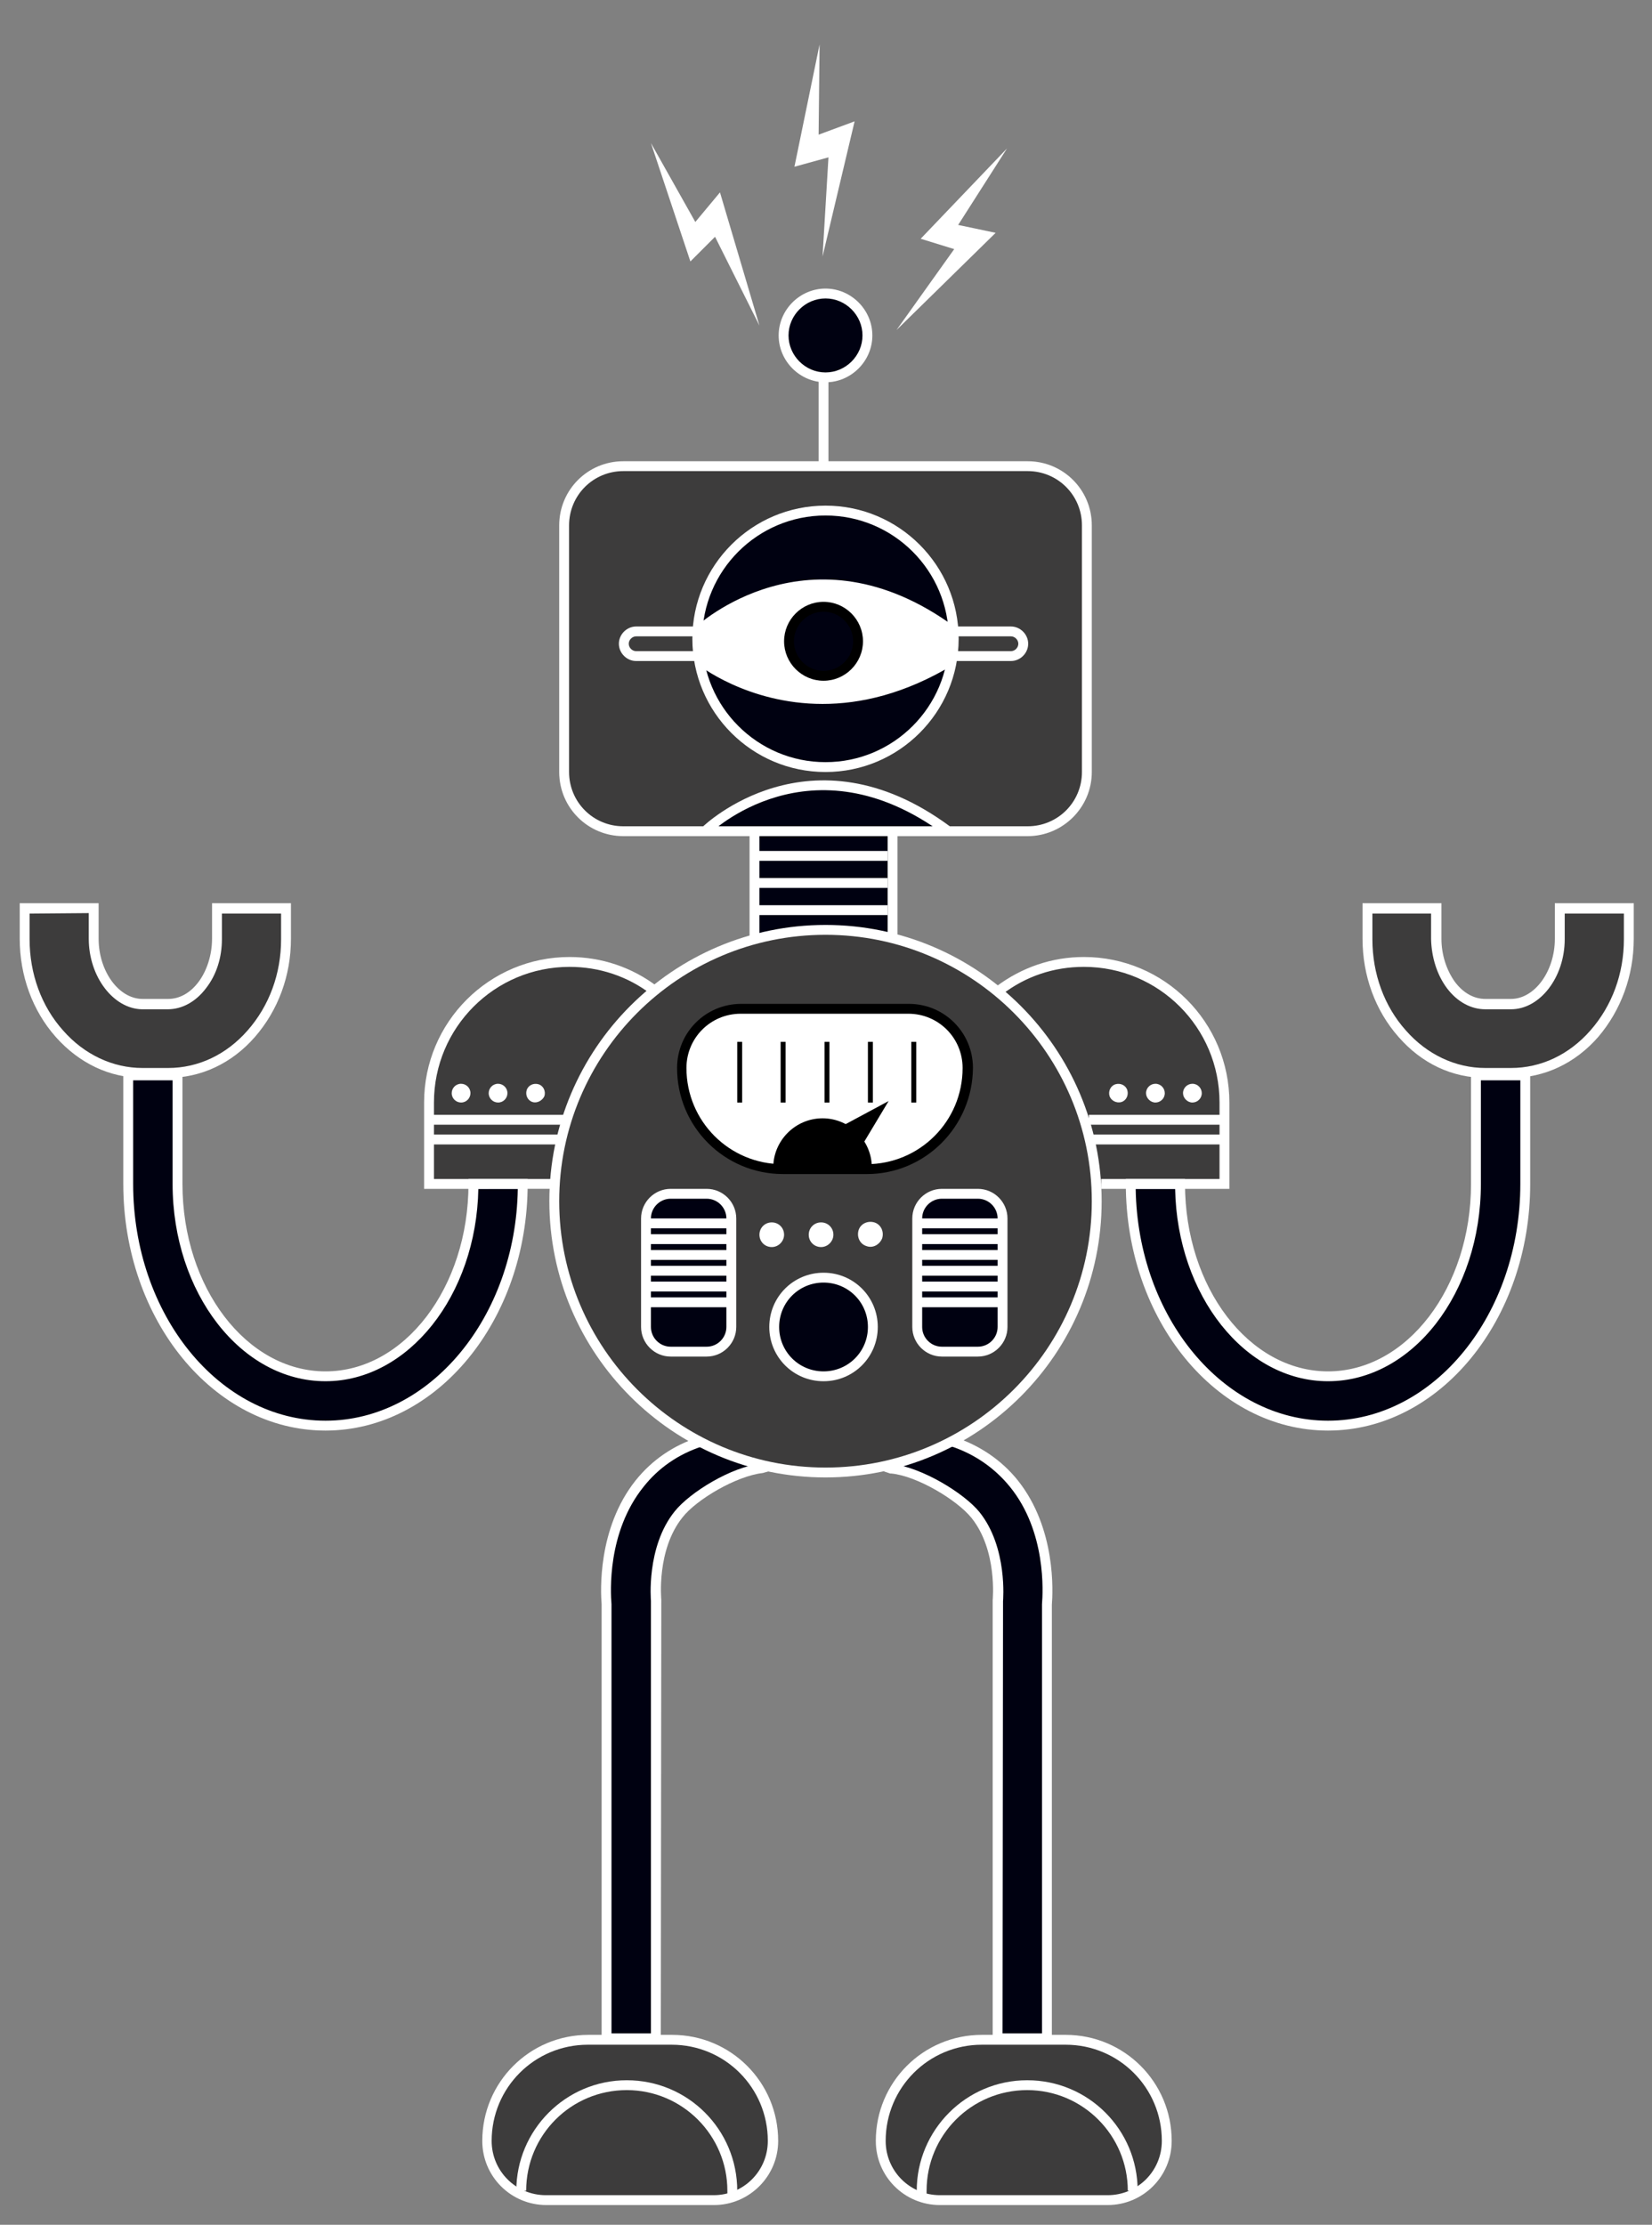<svg xmlns="http://www.w3.org/2000/svg" viewBox="0 0 335 451"><rect x="0" y="0" width="335" height="451" fill="#808080" stroke="none"/><style>.st0{fill:#3d3c3c}.st1{fill:#000111}.st2{fill:#fff}</style><g id="Color_2"><path class="st0" d="M208 168h-82c-6.6 0-12-5.4-12-12v-50c0-6.6 5.4-12 12-12h82c6.6 0 12 5.4 12 12v50c0 6.6-5.4 12-12 12zm-41 20c-30.4 0-55 24.6-55 55s24.6 55 55 55 55-24.6 55-55-24.6-55-55-55zm29.2 28.5c0 11.3-9.2 20.5-20.5 20.5h-17c-11.3 0-20.5-9.2-20.5-20.5 0-6.6 5.4-12 12-12h34c6.6 0 12 5.4 12 12zm-77.1 197h17c11.3 0 20.5 9.2 20.5 20.5 0 6.6-5.4 12-12 12h-34c-6.6 0-12-5.4-12-12 0-11.3 9.2-20.5 20.5-20.5zM34.1 218h-5.2C15.7 218 5 205.8 5 190.8v-6.2h14v6.2c0 7.1 4.5 13.2 9.9 13.2h5.2c5.4 0 9.9-6 9.9-13.2v-6.2h14v6.2c0 15-10.7 27.2-23.9 27.2z"/><path class="st0" d="M112.5 237.5s3.8-26.2 20.2-36.3c0 0-11.7-10.7-28.2-3.8 0 0-18.2 5.7-17.5 28.2l-.2 14.3H112l.5-2.4zm103.7 176h-17c-11.3 0-20.5 9.2-20.5 20.5 0 6.6 5.4 12 12 12h34c6.6 0 12-5.4 12-12 0-11.3-9.3-20.5-20.5-20.5zm85-195.5h5.2c13.2 0 23.9-12.2 23.9-27.2v-6.2h-14v6.2c0 7.1-4.5 13.2-9.9 13.2h-5.2c-5.4 0-9.9-6-9.9-13.2v-6.2h-14v6.2c0 15 10.7 27.2 23.9 27.2zm-78.4 19.5s-3.8-26.2-20.2-36.3c0 0 11.7-10.7 28.2-3.8 0 0 18.2 5.7 17.5 28.2l.2 14.3h-25.2l-.5-2.4z"/></g><g id="Color_1_1_"><path class="st1" d="M142 127s23-20 51 1c0 0 0-23-25-24 0 0-22-2-26 23zm0 8s5 22 27 20c0 0 18 1 24-21 0 0-23 17-51 1z"/><circle class="st1" cx="167" cy="130" r="7"/><path class="st1" d="M144.5 167.8s20.8-19.2 46.7.5l-9.8.2-.4 21.5s-13-4-28 0v-21l-8.5-1.2zM65.7 289c-22.1 0-40-22-40-49v-22h10v22c0 21.5 13.5 39 30 39s30-17.5 30-39h10c0 27-18 49-40 49zm67 125h-10v-88.8c-.2-2.2-.9-15 6.7-24.5 3.2-4 7.4-6.8 12.4-8.5 3.7 1.2 11.2 3.7 11.2 3.7l1.2 1.7c-5.8.6-14.1 5.7-17 9.4-5.6 6.9-4.6 17.3-4.5 17.4V414z"/><circle class="st1" cx="167" cy="269" r="10"/><path class="st1" d="M143.3 274H136c-2.8 0-5-2.3-5-5v-22c0-2.8 2.3-5 5-5h7.3c2.8 0 5 2.3 5 5v22c0 2.7-2.3 5-5 5zm55 0H191c-2.8 0-5-2.3-5-5v-22c0-2.8 2.3-5 5-5h7.3c2.8 0 5 2.3 5 5v22c0 2.7-2.3 5-5 5zm70.2 15.3c22.1 0 40-22 40-49v-22h-10v22c0 21.5-13.5 39-30 39s-30-17.5-30-39h-10c0 27.1 18 49 40 49zm-67 125h10v-88.8c.2-2.2.9-15-6.7-24.5-3.2-4-7.4-6.8-12.4-8.5-3.7 1.2-11.2 3.7-11.2 3.7L180 298c5.8.6 14.1 5.7 17 9.4 5.6 6.9 4.6 17.3 4.5 17.4v89.5z"/><ellipse class="st1" cx="167.4" cy="68" rx="8.1" ry="8.4"/></g><g id="Outline"><path class="st2" d="M175.8 237h-17c-11.3 0-20.5-9.2-20.5-20.5 0-6.6 5.4-12 12-12h34c6.6 0 12 5.4 12 12-.1 11.3-9.3 20.5-20.5 20.5zm15.9-110.2c-21-15.8-40.3-5.2-40.3-5.2l-6.2 3.7c-5.2 1.3-3.5 5.7-3.5 5.7-.8 3.2 2.5 4.5 2.5 4.5 20.8 12.3 41.2 2.7 41.2 2.7 9.2-3.8 7.8-7.2 7.8-7.2.8-4-1.5-4.2-1.5-4.2zM167 137c-3.9 0-7-3.1-7-7s3.1-7 7-7 7 3.1 7 7-3.1 7-7 7z"/><path class="st2" d="M208.4 169.5h-82c-7.2 0-13-5.8-13-13v-50c0-7.2 5.8-13 13-13h82c7.2 0 13 5.8 13 13v50c0 7.2-5.9 13-13 13zm-82-74c-6.1 0-11 4.9-11 11v50c0 6.1 4.9 11 11 11h82c6.1 0 11-4.9 11-11v-50c0-6.1-4.9-11-11-11h-82zm41 204c-30.9 0-56-25.1-56-56s25.1-56 56-56 56 25.1 56 56-25.1 56-56 56zm0-110c-29.8 0-54 24.2-54 54s24.2 54 54 54 54-24.2 54-54-24.2-54-54-54z"/><path class="st2" d="M167.4 156.5c-14.9 0-27-12.1-27-27s12.1-27 27-27 27 12.1 27 27-12.1 27-27 27zm0-52c-13.8 0-25 11.2-25 25s11.2 25 25 25 25-11.2 25-25-11.2-25-25-25zm0-27c-5.2 0-9.5-4.3-9.5-9.5s4.3-9.5 9.5-9.5 9.5 4.3 9.5 9.5-4.3 9.5-9.5 9.5zm0-17c-4.1 0-7.5 3.4-7.5 7.5s3.4 7.5 7.5 7.5 7.5-3.4 7.5-7.5-3.4-7.5-7.5-7.5zM152 169h2v21.4h-2zm28 0h2v21.4h-2zm-13 111c-6.1 0-11-4.9-11-11s4.9-11 11-11 11 4.9 11 11-4.9 11-11 11zm0-20c-5 0-9 4-9 9s4 9 9 9 9-4 9-9-4-9-9-9z"/><path class="st2" d="M166 77h2v17.3h-2z"/><path d="M167 138c-4.4 0-8-3.6-8-8s3.6-8 8-8 8 3.6 8 8-3.6 8-8 8zm0-14c-3.3 0-6 2.7-6 6s2.7 6 6 6 6-2.7 6-6-2.7-6-6-6z"/><path class="st2" d="M192.4 128.6c-28-20.4-49.7-.3-49.9-.1l-1.4-1.4c.2-.2 23.1-21.5 52.4-.1l-1.1 1.6zm-25.6 14.1c-15.3 0-25.3-8-25.4-8.1l1.3-1.5c.2.2 21.5 17.2 49.7-.1l1 1.7c-9.9 6-18.9 8-26.6 8zM141 134h-12c-1.9 0-3.5-1.6-3.5-3.5s1.6-3.5 3.5-3.5h12v2h-12c-.8 0-1.5.7-1.5 1.5s.7 1.5 1.5 1.5h12v2z"/><path class="st2" d="M205 134h-12v-2h12c.8 0 1.5-.7 1.5-1.5s-.7-1.5-1.5-1.5h-12v-2h12c1.9 0 3.5 1.6 3.5 3.5s-1.6 3.5-3.5 3.5zm-13.6 35.1c-27-19.9-47.3-.3-47.5-.1l-1.4-1.4c.2-.2 21.8-21 50.1-.1l-1.2 1.6zm-38.1 14.4H180v2h-26.7zm0-5.5H180v2h-26.7zm0-5.5H180v2h-26.7zM132 29l8 24 5-5 9 18-8-27-5 6zm34.2-20l-5.1 24.8 6.9-1.9-1.2 20.1 6.5-27.4-7.3 2.7zm38 21.1l-17.5 18.3 6.8 2.1-11.7 16.4 20.1-19.7-7.6-1.6zM143.3 275H136c-3.3 0-6-2.7-6-6v-22c0-3.3 2.7-6 6-6h7.3c3.3 0 6 2.7 6 6v22c0 3.3-2.7 6-6 6zm-7.3-32c-2.2 0-4 1.8-4 4v22c0 2.2 1.8 4 4 4h7.3c2.2 0 4-1.8 4-4v-22c0-2.2-1.8-4-4-4H136zm62.3 32H191c-3.3 0-6-2.7-6-6v-22c0-3.3 2.7-6 6-6h7.3c3.3 0 6 2.7 6 6v22c0 3.3-2.7 6-6 6zm-7.3-32c-2.2 0-4 1.8-4 4v22c0 2.2 1.8 4 4 4h7.3c2.2 0 4-1.8 4-4v-22c0-2.2-1.8-4-4-4H191zm-34.5 9.8c-1.4 0-2.5-1.1-2.5-2.5s1.1-2.5 2.5-2.5 2.5 1.1 2.5 2.5c0 1.3-1.1 2.5-2.5 2.5zm10 0c-1.4 0-2.5-1.1-2.5-2.5s1.1-2.5 2.5-2.5 2.5 1.1 2.5 2.5c0 1.3-1.1 2.5-2.5 2.5zm9.2-.2c-1.3-.4-2-1.8-1.6-3.2.4-1.3 1.8-2 3.2-1.6 1.3.4 2 1.8 1.6 3.2-.5 1.3-1.9 2.1-3.2 1.6z"/><path d="M175.8 238h-17c-11.9 0-21.5-9.6-21.5-21.5 0-7.2 5.8-13 13-13h34c7.2 0 13 5.8 13 13-.1 11.9-9.7 21.5-21.5 21.5zm-25.6-32.5c-6.1 0-11 4.9-11 11 0 10.8 8.7 19.5 19.5 19.5h17c10.8 0 19.5-8.7 19.5-19.5 0-6.1-4.9-11-11-11h-34z"/><path d="M156.8 236.7c0-5.5 4.5-10 10-10s10 4.5 10 10m-18.5-25.5h1v12.3h-1zm17.7 0h1v12.3h-1zm8.8 0h1v12.3h-1zm-35.3 0h1v12.3h-1zm17.7 0h1v12.3h-1z"/><path d="M170.7 228.3l9.5-5.1-5.4 9z"/><path class="st2" d="M131 263h17v2h-17zm0-12.8h17v2h-17zm0 3.2h17v2h-17zm0 3.2h17v2h-17zm0 3.2h17v2h-17zm0-12.8h17v2h-17zm55 16h17v2h-17zm0-12.8h17v2h-17zm0 3.2h17v2h-17zm0 3.2h17v2h-17zm0 3.2h17v2h-17zm0-12.8h17v2h-17zm-74-6H86v-17.5c0-16.3 13.2-29.5 29.5-29.5 6.5 0 12.7 2.1 17.8 6l-1.2 1.6c-4.8-3.7-10.6-5.6-16.6-5.6-15.2 0-27.5 12.3-27.5 27.5V239h24v2z"/><path class="st2" d="M66 290c-22.6 0-41-22.4-41-50v-23h12v23c0 21 13 38 29 38s29-17 29-38v-1h12v1c0 27.6-18.4 50-41 50zm-39-71v21c0 26.5 17.5 48 39 48 21.2 0 38.6-21 39-47h-8c-.4 21.6-14.2 39-31 39-17.1 0-31-17.9-31-40v-21h-8zm107 194.2h-2v-88.7s-1-10.9 4.8-18.1c3.1-3.9 11.6-9.1 17.6-9.7l1.1-.4.6 1.9-1.4.4c-5.4.6-13.5 5.4-16.3 9-5.3 6.6-4.3 16.6-4.3 16.7v.6l-.1 88.3z"/><path class="st2" d="M123 412.2h10v2h-10z"/><path class="st2" d="M124 413.2h-2v-88c-.2-2.4-.9-15.3 6.9-25.1 3.3-4.1 7.6-7.1 12.9-8.8l.6 1.9c-4.9 1.6-8.9 4.4-11.9 8.2-7.4 9.2-6.7 21.4-6.5 23.8v88zM86.8 230h26.5v2H86.8zm.7-4h27v2h-27zm6-2.5c-1 0-1.9-.8-1.9-1.9 0-1 .8-1.9 1.9-1.9 1 0 1.9.8 1.9 1.9 0 1-.8 1.9-1.9 1.9zm7.5 0c-1 0-1.9-.8-1.9-1.9 0-1 .8-1.9 1.9-1.9 1 0 1.9.8 1.9 1.9 0 1-.8 1.9-1.9 1.9zm7-.1c-1-.3-1.5-1.4-1.2-2.4.3-1 1.4-1.5 2.4-1.2 1 .3 1.5 1.4 1.2 2.4-.4.9-1.5 1.5-2.4 1.2z"/><path class="st2" d="M144.8 447h-34c-7.2 0-13-5.8-13-13 0-11.9 9.6-21.5 21.5-21.5h17c11.9 0 21.5 9.6 21.5 21.5 0 7.2-5.9 13-13 13zm-25.6-32.5c-10.8 0-19.5 8.7-19.5 19.5 0 6.1 4.9 11 11 11h34c6.1 0 11-4.9 11-11 0-10.8-8.7-19.5-19.5-19.5h-17z"/><path class="st2" d="M149.5 445.3l-2-.1v-1.1c0-11.2-9.1-20.4-20.4-20.4s-20.4 9.1-20.4 20.4h-2c0-12.3 10-22.4 22.4-22.4s22.4 10 22.4 22.4v1.2zM34.1 218.5h-5.2c-6.7 0-12.9-3-17.6-8.3-4.7-5.3-7.3-12.4-7.3-19.9v-7.2h16v7.2c0 6.6 4.1 12.2 8.9 12.2h5.2c2.3 0 4.5-1.2 6.2-3.5 1.7-2.3 2.7-5.5 2.7-8.7v-7.2h16v7.2c0 7.5-2.6 14.5-7.3 19.9-4.7 5.4-11 8.3-17.6 8.3zM6 185.2v5.2c0 7 2.4 13.6 6.8 18.5 4.3 4.9 10.1 7.6 16.1 7.6h5.2c6.1 0 11.8-2.7 16.1-7.6 4.4-5 6.8-11.5 6.8-18.5v-5.2H45v5.2c0 3.7-1.1 7.2-3.2 9.9-2.1 2.8-4.9 4.3-7.8 4.3h-5.2C23 204.5 18 198 18 190.3v-5.2l-12 .1zM249.3 241h-26v-2h24v-15.5c0-15.2-12.3-27.5-27.5-27.5-6.1 0-11.8 1.9-16.6 5.6L202 200c5.2-3.9 11.3-6 17.8-6 16.3 0 29.5 13.2 29.5 29.5V241z"/><path class="st2" d="M269.3 290c-22.6 0-41-22.4-41-50v-1h12v1c0 21 13 38 29 38s29-17 29-38v-23h12v23c0 27.6-18.4 50-41 50zm-39-49c.4 26 17.8 47 39 47 21.5 0 39-21.5 39-48v-21h-8v21c0 22.1-13.9 40-31 40-16.8 0-30.6-17.4-31-39h-8zm-27 172.2h-2v-88.8c0-.1 1-10.1-4.3-16.7-2.9-3.6-11-8.5-16.3-9h-.2l-1.2-.4.6-1.9 1.1.4c6 .7 14.5 5.9 17.6 9.7 5.8 7.2 4.8 18 4.8 18.1v.5l-.1 88.1z"/><path class="st2" d="M202.3 412.2h10v2h-10z"/><path class="st2" d="M213.3 413.2h-2v-88c.2-2.4.9-14.7-6.5-23.8-3.1-3.8-7.1-6.6-11.9-8.2l.6-1.9c5.2 1.7 9.6 4.7 12.9 8.8 7.8 9.8 7.1 22.7 6.9 25.2v87.9zM221 230h27.6v2H221zm-.2-4h27v2h-27zm21-2.5c1 0 1.9-.8 1.9-1.9 0-1-.8-1.9-1.9-1.9-1 0-1.9.8-1.9 1.9 0 1 .9 1.9 1.9 1.9zm-7.5 0c1 0 1.9-.8 1.9-1.9 0-1-.8-1.9-1.9-1.9-1 0-1.9.8-1.9 1.9 0 1 .9 1.9 1.9 1.9zm-6.9-.1c1-.3 1.5-1.4 1.2-2.4-.3-1-1.4-1.5-2.4-1.2-1 .3-1.5 1.4-1.2 2.4.3.9 1.4 1.5 2.4 1.2z"/><path class="st2" d="M224.6 447h-34c-7.2 0-13-5.8-13-13 0-11.9 9.6-21.5 21.5-21.5h17c11.9 0 21.5 9.6 21.5 21.5 0 7.2-5.8 13-13 13zm-25.5-32.5c-10.8 0-19.5 8.7-19.5 19.5 0 6.1 4.9 11 11 11h34c6.1 0 11-4.9 11-11 0-10.8-8.7-19.5-19.5-19.5h-17z"/><path class="st2" d="M185.9 445.3v-1.2c0-12.3 10-22.4 22.4-22.4s22.4 10 22.4 22.4h-2c0-11.2-9.1-20.4-20.4-20.4s-20.4 9.1-20.4 20.4v1.1l-2 .1zm115.3-226.8c-6.7 0-12.9-2.9-17.6-8.3-4.7-5.3-7.3-12.4-7.3-19.9v-7.2h16v7.2c0 3.2 1 6.3 2.7 8.7 1.7 2.3 3.9 3.5 6.2 3.5h5.2c4.8 0 8.9-5.6 8.9-12.2v-7.2h16v7.2c0 7.5-2.6 14.5-7.2 19.9-4.7 5.4-11 8.3-17.6 8.3h-5.3v-1 1c.1 0 .1 0 0 0zm-22.9-33.3v5.2c0 7 2.4 13.6 6.8 18.5 4.3 4.9 10.1 7.6 16.1 7.6h5.2c6.1 0 11.8-2.7 16.1-7.6 4.4-5 6.8-11.5 6.8-18.5v-5.2h-12v5.2c0 7.7-5 14.2-10.9 14.2h-5.2c-2.9 0-5.7-1.5-7.8-4.3-2-2.7-3.1-6.2-3.2-9.9v-5.2h-11.9z"/></g></svg>